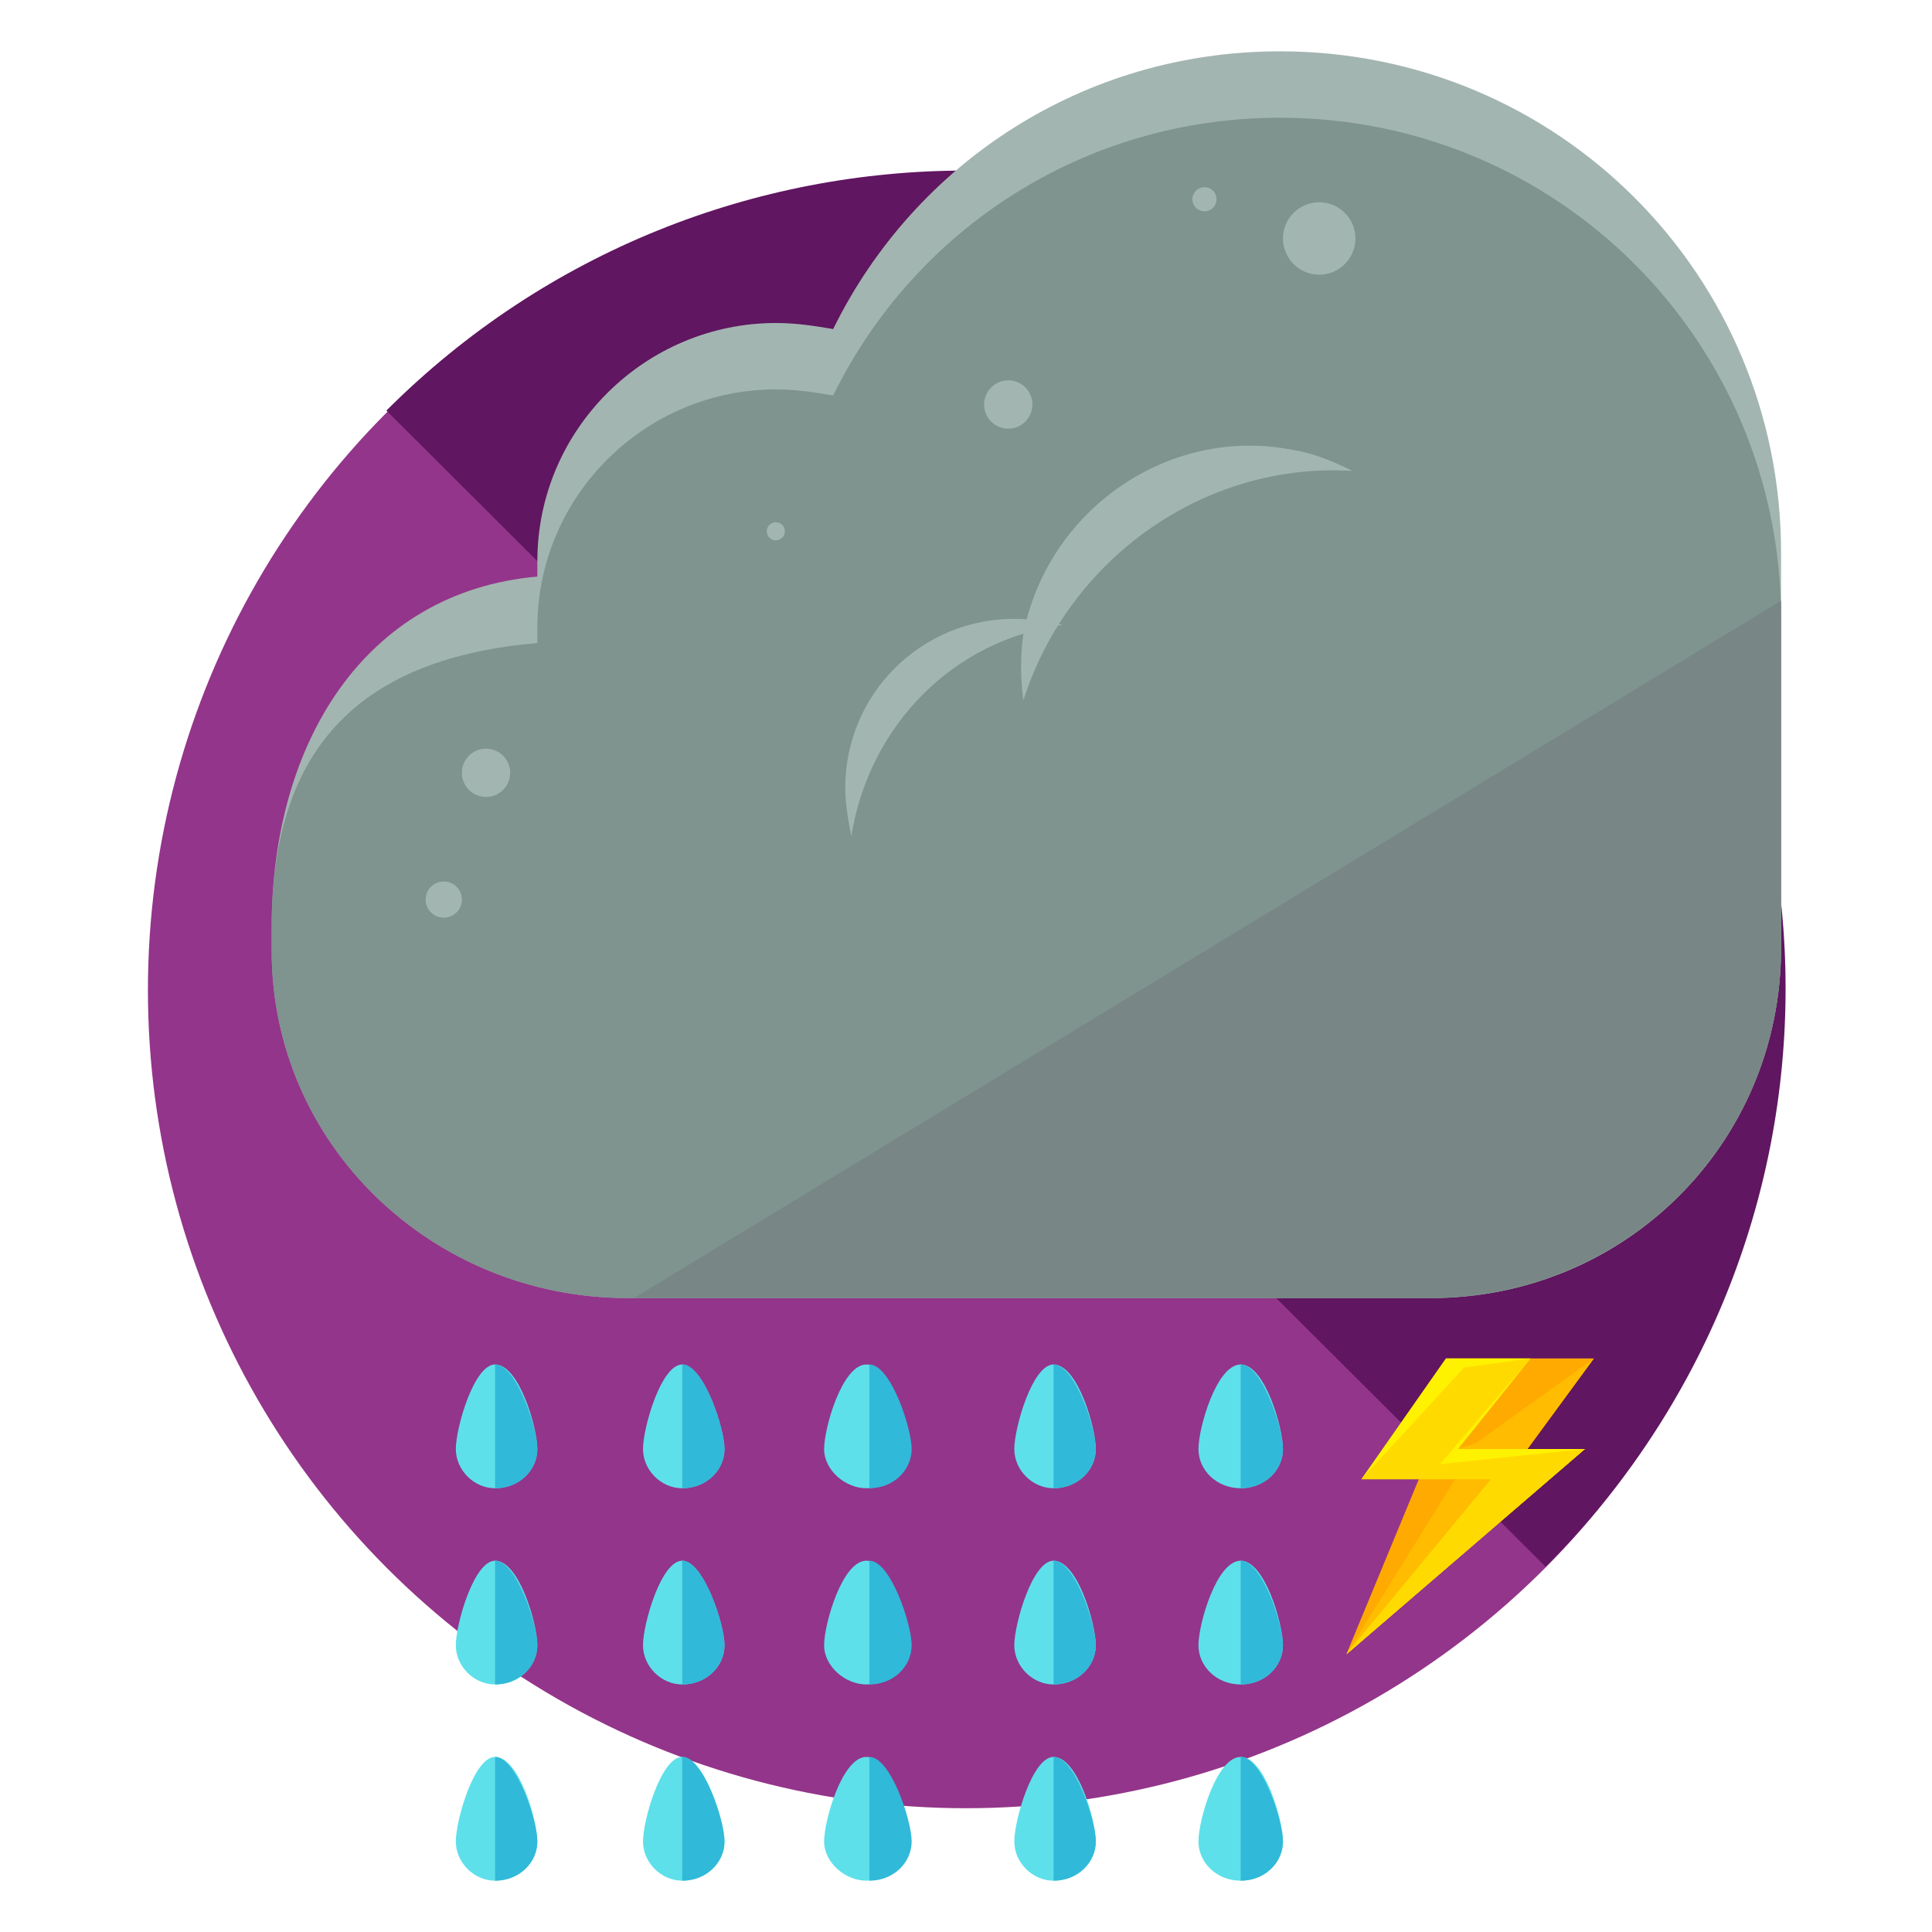<?xml version="1.0" encoding="utf-8"?>
<!-- Generator: Adobe Illustrator 16.0.0, SVG Export Plug-In . SVG Version: 6.00 Build 0)  -->
<!DOCTYPE svg PUBLIC "-//W3C//DTD SVG 1.1//EN" "http://www.w3.org/Graphics/SVG/1.1/DTD/svg11.dtd">
<svg version="1.1" id="Layer_1" xmlns="http://www.w3.org/2000/svg" xmlns:xlink="http://www.w3.org/1999/xlink" x="0px" y="0px"
	 width="64px" height="64px" viewBox="0 0 64 64" enable-background="new 0 0 64 64" xml:space="preserve">
<g>
	<g>
		<g>
			<g>
				<g>
					<circle fill="#93358A" cx="32" cy="32.8" r="27.1"/>
					<path fill="#601660" d="M12.8,13.6C23.4,3,40.6,3,51.2,13.6s10.6,27.7,0,38.3"/>
				</g>
			</g>
		</g>
		<g>
			<path fill="#A3B5B1" d="M59,18.3c0-9.2-7.4-16.6-16.6-16.6c-6.5,0-12.1,3.7-14.8,9.2c-0.6-0.1-1.2-0.2-1.9-0.2
				c-4.3,0-7.9,3.5-7.9,7.9c0,0.2,0,0.4,0,0.5C12.1,19.6,9,24.6,9,30.7v0.8C9,37.9,14.3,43,20.8,43h26.6C53.8,43,59,37.9,59,31.4
				v-3.7C59,24.7,59,21.4,59,18.3z"/>
			<path fill="#7F938F" d="M59,20.5c0-9.2-7.4-16.6-16.6-16.6c-6.5,0-12.1,3.7-14.8,9.2c-0.6-0.1-1.2-0.2-1.9-0.2
				c-4.3,0-7.9,3.5-7.9,7.9c0,0.2,0,0.4,0,0.5C12.1,21.8,9,24.6,9,30.7v0.8C9,37.9,14.3,43,20.8,43h26.6C53.8,43,59,37.9,59,31.4
				v-3.7C59,24.7,59,23.6,59,20.5z"/>
			<path fill="#788785" d="M21,43h26.3C53.8,43,59,37.9,59,31.4v-3.7c0-3,0-4.7,0-7.8"/>
			<path fill="#98D3CD" d="M17.8,20.7"/>
			<path fill="#A3B5B1" d="M35.2,20.7c-0.5-0.1-1-0.2-1.6-0.2c-3.1,0-5.6,2.5-5.6,5.6c0,0.5,0.1,1.1,0.2,1.6
				C28.8,24,31.6,21.2,35.2,20.7z"/>
			<path fill="#A3B5B1" d="M44.8,15.6c-0.6-0.3-1.3-0.6-2-0.7c-4.1-0.8-8.1,2-8.9,6.1c-0.1,0.7-0.1,1.5,0,2.2
				C35.4,18.5,39.9,15.3,44.8,15.6z"/>
			<circle fill="#A3B5B1" cx="14.7" cy="29.8" r="0.6"/>
			<circle fill="#A3B5B1" cx="16.1" cy="25.6" r="0.8"/>
			<circle fill="#A3B5B1" cx="25.7" cy="17.6" r="0.3"/>
			<circle fill="#A3B5B1" cx="33.4" cy="13.4" r="0.8"/>
			<circle fill="#A3B5B1" cx="39.9" cy="6.6" r="0.4"/>
			<circle fill="#A3B5B1" cx="43.7" cy="7.9" r="1.2"/>
		</g>
		<g>
			<polygon fill="#FFAA00" points="52.8,45 47.9,45 45.1,49 47,49 44.6,54.8 52.5,48 50.6,48 			"/>
			<polygon fill="#FFBC00" points="52.8,45 48.9,47.8 45.1,49 48.2,49 44.6,54.8 52.5,48 50.6,48 			"/>
			<polygon fill="#FFF200" points="50.7,45 47.9,45 45.1,49 49.4,49 44.6,54.8 52.5,48 48.3,48 			"/>
			<polygon fill="#FFDA00" points="50.7,45 48.5,45.3 45.1,49 49.4,49 44.6,54.8 52.5,48 47.7,48.5 			"/>
		</g>
	</g>
	<g>
		<g>
			<path fill="#5EE0EA" d="M17.8,48c0,0.7-0.6,1.3-1.4,1.3c-0.7,0-1.3-0.6-1.3-1.3s0.6-2.8,1.3-2.8C17.2,45.2,17.8,47.3,17.8,48z"/>
			<path fill="#30B9D8" d="M16.4,45.2c0.7,0,1.4,2.1,1.4,2.8s-0.6,1.3-1.4,1.3"/>
		</g>
		<g>
			<path fill="#5EE0EA" d="M24,48c0,0.7-0.6,1.3-1.4,1.3c-0.7,0-1.3-0.6-1.3-1.3s0.6-2.8,1.3-2.8C23.3,45.2,24,47.3,24,48z"/>
			<path fill="#30B9D8" d="M22.6,45.2c0.7,0,1.4,2.1,1.4,2.8s-0.6,1.3-1.4,1.3"/>
		</g>
		<g>
			<path fill="#5EE0EA" d="M30.1,48c0,0.7-0.6,1.3-1.4,1.3c-0.7,0-1.4-0.6-1.4-1.3s0.6-2.8,1.4-2.8C29.5,45.2,30.1,47.3,30.1,48z"/>
			<path fill="#30B9D8" d="M28.8,45.2c0.7,0,1.4,2.1,1.4,2.8s-0.6,1.3-1.4,1.3"/>
		</g>
		<g>
			<path fill="#5EE0EA" d="M36.3,48c0,0.7-0.6,1.3-1.4,1.3c-0.7,0-1.3-0.6-1.3-1.3s0.6-2.8,1.3-2.8C35.7,45.2,36.3,47.3,36.3,48z"/>
			<path fill="#30B9D8" d="M34.9,45.2c0.7,0,1.4,2.1,1.4,2.8s-0.6,1.3-1.4,1.3"/>
		</g>
		<g>
			<path fill="#5EE0EA" d="M42.5,48c0,0.7-0.6,1.3-1.4,1.3s-1.4-0.6-1.4-1.3s0.6-2.8,1.4-2.8S42.5,47.3,42.5,48z"/>
			<path fill="#30B9D8" d="M41.1,45.2c0.7,0,1.4,2.1,1.4,2.8s-0.6,1.3-1.4,1.3"/>
		</g>
	</g>
	<g>
		<g>
			<path fill="#5EE0EA" d="M17.8,54.5c0,0.7-0.6,1.3-1.4,1.3c-0.7,0-1.3-0.6-1.3-1.3c0-0.7,0.6-2.8,1.3-2.8
				C17.2,51.7,17.8,53.8,17.8,54.5z"/>
			<path fill="#30B9D8" d="M16.4,51.7c0.7,0,1.4,2.1,1.4,2.8c0,0.7-0.6,1.3-1.4,1.3"/>
		</g>
		<g>
			<path fill="#5EE0EA" d="M24,54.5c0,0.7-0.6,1.3-1.4,1.3c-0.7,0-1.3-0.6-1.3-1.3c0-0.7,0.6-2.8,1.3-2.8C23.3,51.7,24,53.8,24,54.5
				z"/>
			<path fill="#30B9D8" d="M22.6,51.7c0.7,0,1.4,2.1,1.4,2.8c0,0.7-0.6,1.3-1.4,1.3"/>
		</g>
		<g>
			<path fill="#5EE0EA" d="M30.1,54.5c0,0.7-0.6,1.3-1.4,1.3c-0.7,0-1.4-0.6-1.4-1.3c0-0.7,0.6-2.8,1.4-2.8
				C29.5,51.7,30.1,53.8,30.1,54.5z"/>
			<path fill="#30B9D8" d="M28.8,51.7c0.7,0,1.4,2.1,1.4,2.8c0,0.7-0.6,1.3-1.4,1.3"/>
		</g>
		<g>
			<path fill="#5EE0EA" d="M36.3,54.5c0,0.7-0.6,1.3-1.4,1.3c-0.7,0-1.3-0.6-1.3-1.3c0-0.7,0.6-2.8,1.3-2.8
				C35.7,51.7,36.3,53.8,36.3,54.5z"/>
			<path fill="#30B9D8" d="M34.9,51.7c0.7,0,1.4,2.1,1.4,2.8c0,0.7-0.6,1.3-1.4,1.3"/>
		</g>
		<g>
			<path fill="#5EE0EA" d="M42.5,54.5c0,0.7-0.6,1.3-1.4,1.3s-1.4-0.6-1.4-1.3c0-0.7,0.6-2.8,1.4-2.8S42.5,53.8,42.5,54.5z"/>
			<path fill="#30B9D8" d="M41.1,51.7c0.7,0,1.4,2.1,1.4,2.8c0,0.7-0.6,1.3-1.4,1.3"/>
		</g>
	</g>
	<g>
		<g>
			<path fill="#5EE0EA" d="M17.8,61c0,0.7-0.6,1.3-1.4,1.3c-0.7,0-1.3-0.6-1.3-1.3s0.6-2.8,1.3-2.8C17.2,58.2,17.8,60.3,17.8,61z"/>
			<path fill="#30B9D8" d="M16.4,58.2c0.7,0,1.4,2.1,1.4,2.8s-0.6,1.3-1.4,1.3"/>
		</g>
		<g>
			<path fill="#5EE0EA" d="M24,61c0,0.7-0.6,1.3-1.4,1.3c-0.7,0-1.3-0.6-1.3-1.3s0.6-2.8,1.3-2.8C23.3,58.2,24,60.3,24,61z"/>
			<path fill="#30B9D8" d="M22.6,58.2c0.7,0,1.4,2.1,1.4,2.8s-0.6,1.3-1.4,1.3"/>
		</g>
		<g>
			<path fill="#5EE0EA" d="M30.1,61c0,0.7-0.6,1.3-1.4,1.3c-0.7,0-1.4-0.6-1.4-1.3s0.6-2.8,1.4-2.8C29.5,58.2,30.1,60.3,30.1,61z"/>
			<path fill="#30B9D8" d="M28.8,58.2c0.7,0,1.4,2.1,1.4,2.8s-0.6,1.3-1.4,1.3"/>
		</g>
		<g>
			<path fill="#5EE0EA" d="M36.3,61c0,0.7-0.6,1.3-1.4,1.3c-0.7,0-1.3-0.6-1.3-1.3s0.6-2.8,1.3-2.8C35.7,58.2,36.3,60.3,36.3,61z"/>
			<path fill="#30B9D8" d="M34.9,58.2c0.7,0,1.4,2.1,1.4,2.8s-0.6,1.3-1.4,1.3"/>
		</g>
		<g>
			<path fill="#5EE0EA" d="M42.5,61c0,0.7-0.6,1.3-1.4,1.3s-1.4-0.6-1.4-1.3s0.6-2.8,1.4-2.8S42.5,60.3,42.5,61z"/>
			<path fill="#30B9D8" d="M41.1,58.2c0.7,0,1.4,2.1,1.4,2.8s-0.6,1.3-1.4,1.3"/>
		</g>
	</g>
</g>
</svg>
